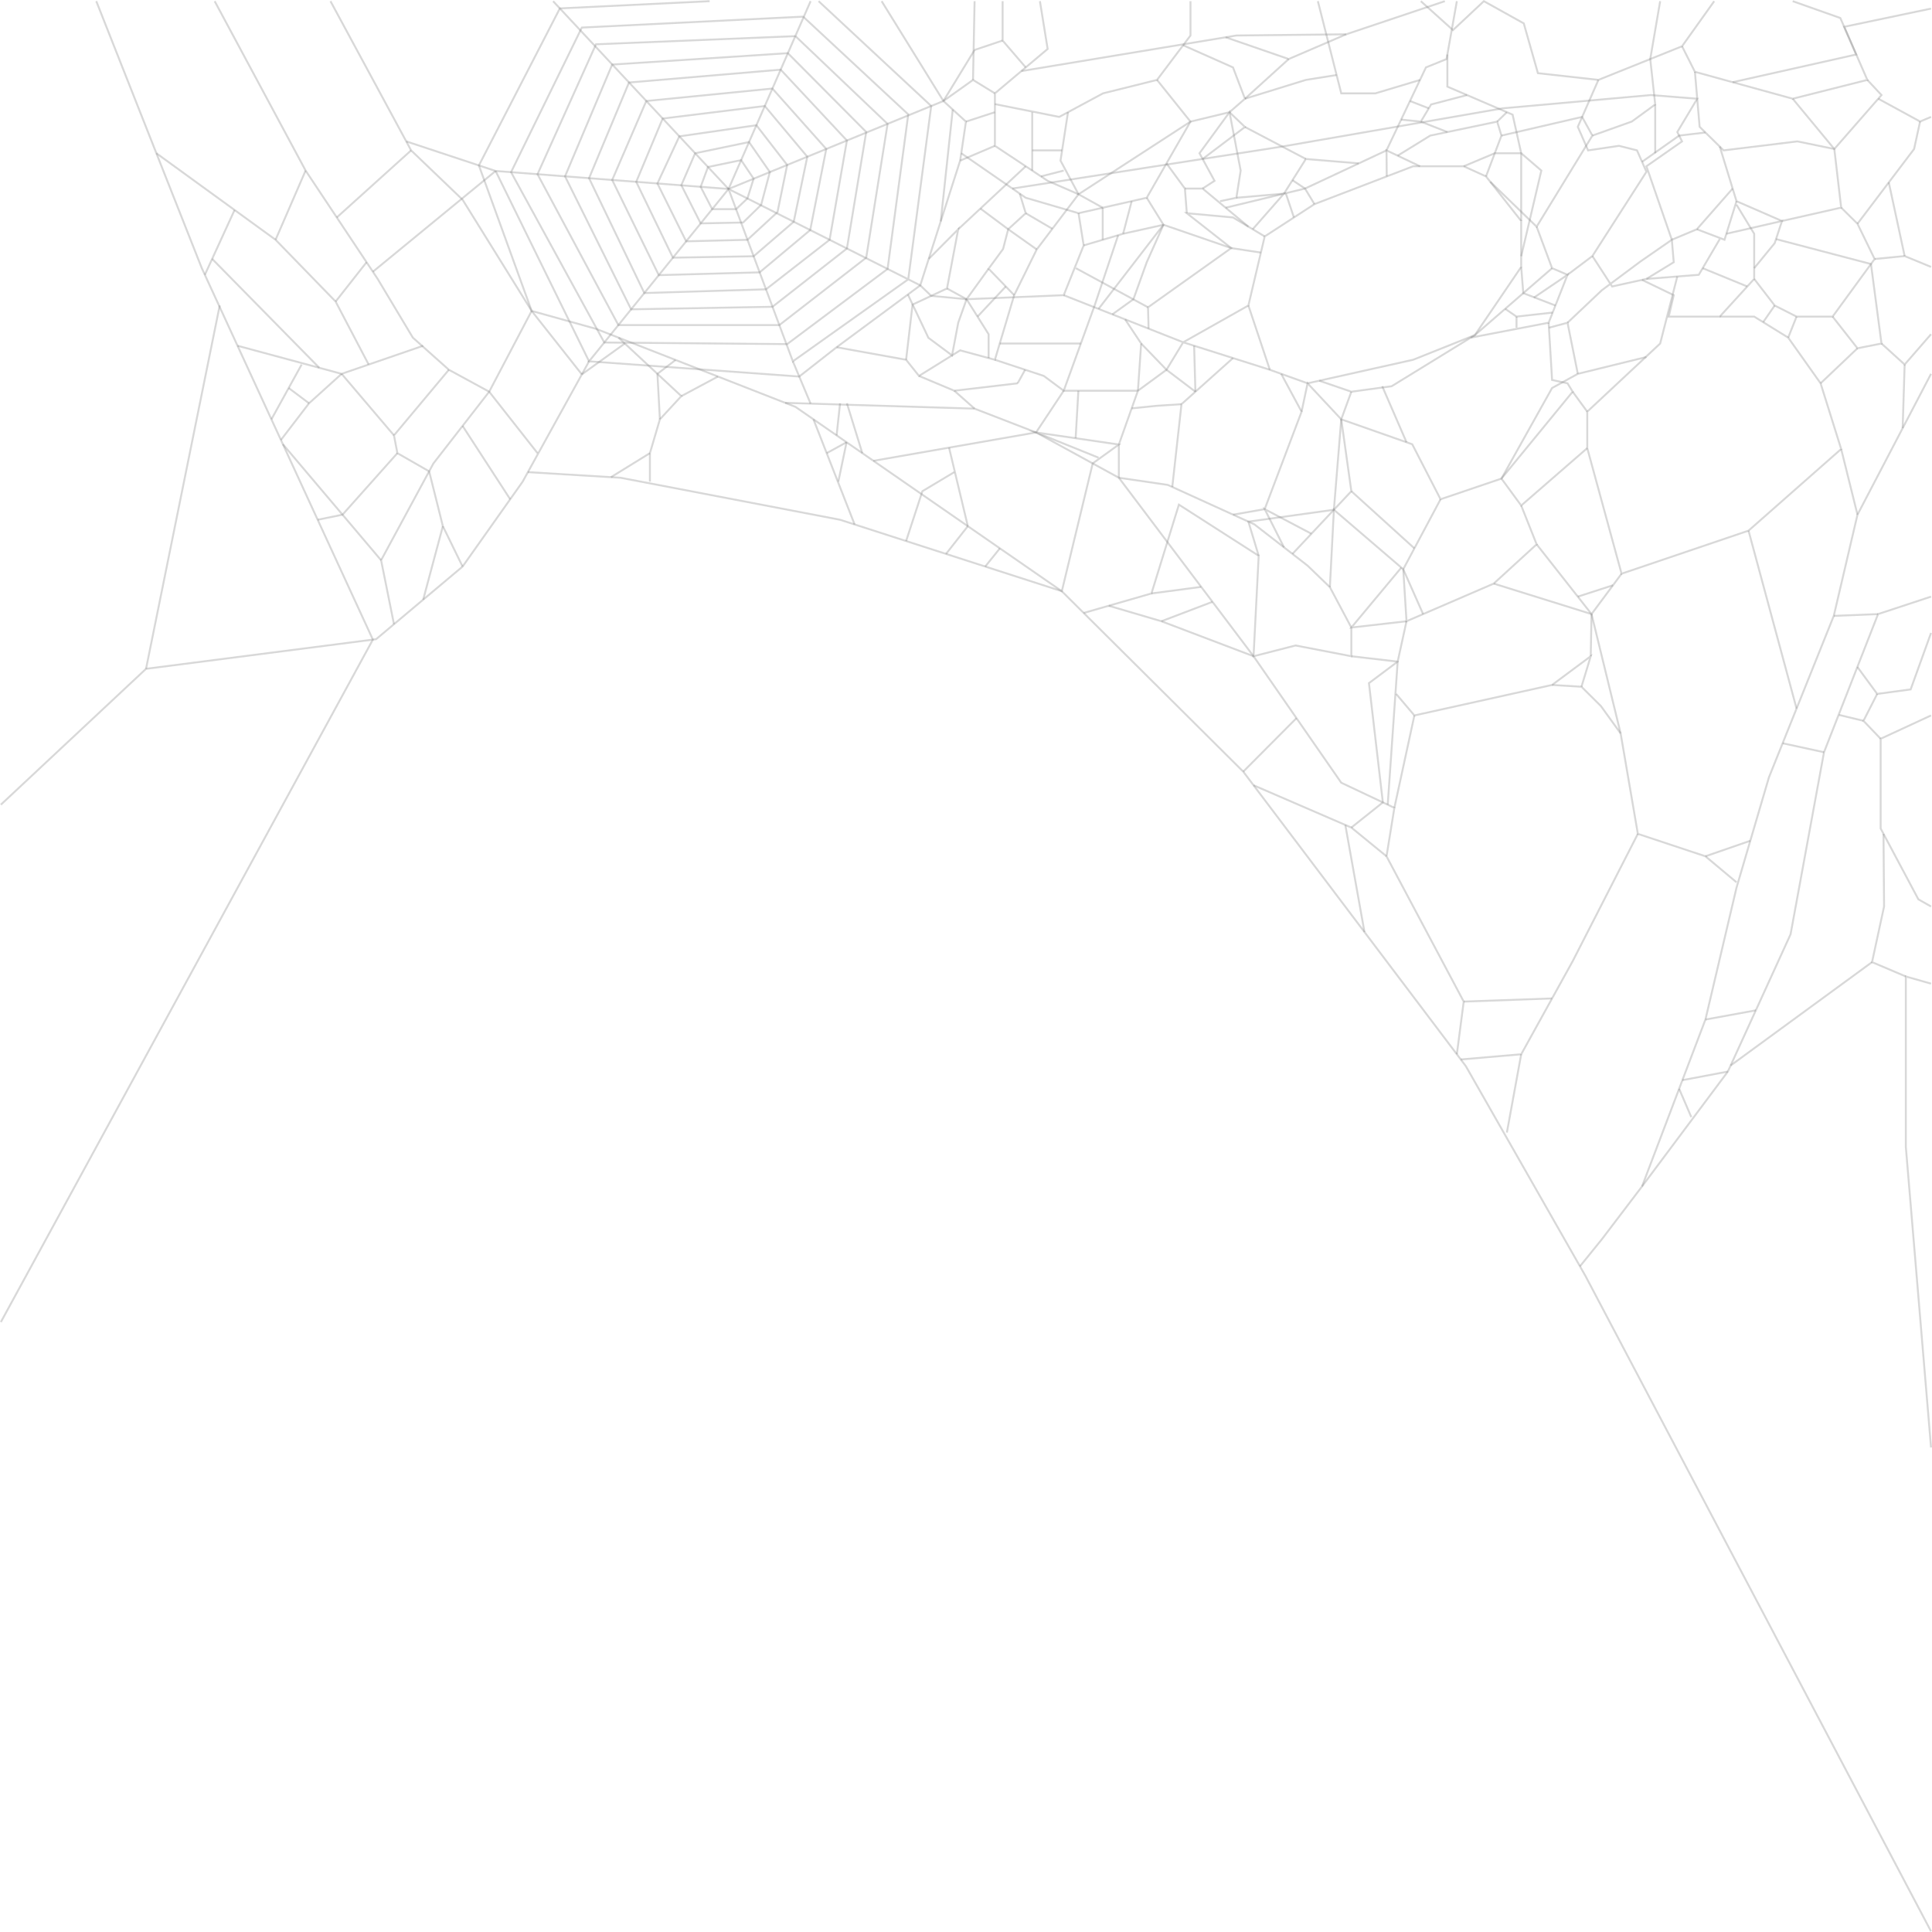 <?xml version="1.0" encoding="UTF-8"?><svg id="web" xmlns="http://www.w3.org/2000/svg" viewBox="0 0 1000.94 1000.85"><defs><style>.webLines{fill:none;opacity:.3;stroke:#7c7c7c;stroke-miterlimit:10;}</style></defs><polyline class="webLines" points="367.66 .61 290.05 4.36 248.11 85.71 275.44 161.08 308.77 170.36 412.11 210.79 550.11 306.3 644.11 399.77 759.44 552.37 821.44 661.12 1000.44 1000.61"/><polyline class="webLines" points="736.11 .61 752.77 15.6 768.77 .61 789.44 12.12 796.77 37.91 828.11 41.4 871.44 23.97 888.11 .61"/><polyline class="webLines" points="928.77 .61 953.44 9.33 967.44 41.4 928.77 51.15 878.11 37.21 871.44 23.97"/><polyline class="webLines" points="488.77 52.33 504.11 41.4 515.44 48.37"/><line class="webLines" x1="500.44" y1="63.01" x2="515.44" y2="58.13"/><line class="webLines" x1="497.44" y1="83.22" x2="515.44" y2="75.55"/><line class="webLines" x1="504.92" y1=".61" x2="504.11" y2="41.4"/><polyline class="webLines" points="531.41 34.92 519.44 21 519.44 .61"/><line class="webLines" x1="488.77" y1="52.33" x2="504.92" y2="25.88"/><line class="webLines" x1="519.44" y1="21" x2="504.92" y2="25.88"/><polyline class="webLines" points="515.44 53.94 548.77 60.57 571.44 48.37 599.44 41.4 616.77 18.39 616.77 .61"/><polyline class="webLines" points="456.77 .61 488.77 52.33 500.44 63.01 497.44 83.22 476.77 147.84 433.44 179.9 414.07 195.08 305.18 187.2 377.44 97.91 286.55 .61"/><polyline class="webLines" points="433.44 179.9 469.44 186.39 476.11 194.76 497.44 181.51 515.44 186.39 525.44 152.93 537.11 129.23 558.77 100.65 542.77 93.68 515.44 75.55 515.44 48.37 542.77 25.36 538.77 .61"/><polyline class="webLines" points="527.22 198.59 494.4 202.43 476.11 194.76"/><polyline class="webLines" points="481.18 134.12 496.44 118.77 490.63 149.45 472.77 157.81 469.44 186.39"/><polyline class="webLines" points="476.77 147.84 482.45 153.28 500.77 155.02 512.18 173.15 512.18 185.51"/><line class="webLines" x1="531.41" y1="86.15" x2="496.44" y2="118.77"/><polyline class="webLines" points="498.01 79.39 531.41 102.46 558.77 110.46 594.11 102.46 616.77 63.01 599.44 41.4"/><polyline class="webLines" points="553.31 58.13 549.44 83.22 558.77 100.65"/><line class="webLines" x1="534.77" y1="58.13" x2="534.77" y2="88.37"/><line class="webLines" x1="550.26" y1="77.91" x2="534.77" y2="77.91"/><line class="webLines" x1="551.1" y1="88.37" x2="539.32" y2="91.39"/><polyline class="webLines" points="507.94 108.05 522.33 118.77 531.41 110.46 528.31 100.32"/><polyline class="webLines" points="525.44 152.93 512.18 139.22 519.68 129 522.33 118.77 537.11 129.23"/><line class="webLines" x1="545.21" y1="118.54" x2="531.41" y2="110.46"/><polyline class="webLines" points="500.77 155.02 496.44 167.2 493.24 184.12 480.99 175.01 470.36 152.58"/><line class="webLines" x1="521.08" y1="148.42" x2="506.44" y2="164.03"/><polyline class="webLines" points="558.77 110.46 561.44 127.14 551.1 152.93 500.77 155.02 512.18 139.22"/><line class="webLines" x1="527.22" y1="198.59" x2="531.1" y2="191.57"/><polyline class="webLines" points="406.8 208.71 504.92 211.72 536.77 224.04 551.1 202.43 540.77 194.76 515.44 186.39"/><polyline class="webLines" points="452.5 238.75 536.77 224.04 579.66 247.51 604.99 251.22 649.88 271.67 677.44 293.05 688.99 304.2 700.11 325.12 700.11 339.99 671.22 334.41 649.44 339.99 652.11 287.94 610.77 261.45 596.55 307.46 561.44 317.57"/><polyline class="webLines" points="561.44 127.14 581.88 121.1 602.77 116.45 637.88 128.53 653.24 130.86"/><polyline class="webLines" points="594.11 102.46 602.77 116.45 594.11 135.85 587.21 155.02 576.3 162.87"/><line class="webLines" x1="646.77" y1="158.28" x2="657.88" y2="191.57"/><line class="webLines" x1="557.39" y1="138.94" x2="594.77" y2="159.21"/><polyline class="webLines" points="579.3 121.86 567.11 158.28 551.1 202.43 589.54 202.43"/><line class="webLines" x1="602.77" y1="116.45" x2="569.14" y2="160.04"/><line class="webLines" x1="586.3" y1="104.23" x2="581.88" y2="121.1"/><line class="webLines" x1="571.3" y1="107.62" x2="571.3" y2="124.22"/><line class="webLines" x1="517.96" y1="177.97" x2="559.97" y2="177.97"/><polyline class="webLines" points="582.91 165.47 591.22 177.97 589.54 202.43 579.66 230.31 579.66 247.51"/><line class="webLines" x1="618.66" y1="179.13" x2="619.32" y2="202.94"/><polyline class="webLines" points="638.79 185.51 612.11 209.4 607.34 252.29"/><polyline class="webLines" points="589.54 202.43 604.34 191.57 619.32 202.94"/><polyline class="webLines" points="586.3 211.57 599.2 210.25 612.11 209.4"/><polyline class="webLines" points="591.22 177.97 604.34 191.57 612.99 177.33 646.77 158.28 655.22 122.49 680.99 105.76 732.11 86.15 758.33 86.15 769.88 91.39 788.11 114.5 788.11 138.29 764.11 173.61 732.11 186.39 677.44 198.59 657.88 191.57 612.99 177.33 551.1 152.93"/><line class="webLines" x1="558.69" y1="202.43" x2="557.27" y2="227.04"/><line class="webLines" x1="494.4" y1="202.43" x2="504.92" y2="211.72"/><line class="webLines" x1="438.77" y1="208.93" x2="446.75" y2="234.77"/><line class="webLines" x1="433.44" y1="225.56" x2="435.22" y2="208.93"/><polyline class="webLines" points="612.96 23.44 638.79 34.92 644.99 51.15 636.99 58.13 616.77 63.01 558.77 100.65 571.3 107.62"/><polyline class="webLines" points="655.22 122.49 638.79 112.66 614.87 110.46 637.88 128.53 594.77 159.21 595.07 170.27"/><polyline class="webLines" points="623.06 97.69 629.22 93.68 621.44 79.39 636.99 58.13 642.77 88.37 640.55 102.46 632.11 104.23"/><polyline class="webLines" points="604.34 84.65 613.88 97.69 614.87 110.46"/><polyline class="webLines" points="646.77 117.44 623.06 97.69 613.88 97.69"/><polyline class="webLines" points="649 118.77 665.21 100.32 640.55 102.46"/><polyline class="webLines" points="636.99 58.13 644.99 65.79 623.06 82.37"/><polyline class="webLines" points="680.99 105.76 676.11 97.69 669.6 93.36"/><line class="webLines" x1="670.36" y1="112.66" x2="666.21" y2="100.32"/><polyline class="webLines" points="634.99 107.62 676.11 97.69 718.33 77.91 738.77 34.92 749.44 30.59 754.77 .61"/><polyline class="webLines" points="529.16 36.82 640.55 18.39 697.44 17.77 748.55 .61"/><polyline class="webLines" points="735.68 41.42 712.55 48.37 694.88 48.37 682.77 .61"/><polyline class="webLines" points="644.99 51.15 676.55 41.4 692.47 38.86"/><polyline class="webLines" points="634.99 19.31 667.66 30.59 697.44 17.77"/><line class="webLines" x1="644.99" y1="51.15" x2="667.66" y2="30.59"/><polyline class="webLines" points="718.45 91.39 718.33 77.91 735.68 86.15"/><polyline class="webLines" points="749.86 28.23 749.86 44.88 783.66 59.4 788.11 79.39 788.11 114.5"/><polyline class="webLines" points="769.88 91.39 777.88 70.25 775.66 63.01 740.99 70.25 724.11 80.65"/><polyline class="webLines" points="760.03 49.25 741.44 54.12 736.11 63.01 725.91 61.97"/><line class="webLines" x1="730.49" y1="52.33" x2="740.23" y2="56.13"/><line class="webLines" x1="749.86" y1="68.4" x2="736.11" y2="63.01"/><line class="webLines" x1="780.69" y1="58.13" x2="775.66" y2="63.01"/><polyline class="webLines" points="777.88 70.25 819.66 60.57 824.99 70.25 796.11 117.44 772.09 94.18"/><polyline class="webLines" points="758.33 86.15 774.42 79.39 788.11 79.39 798.54 88.37 788.11 132.74"/><polyline class="webLines" points="828.11 41.4 817.44 65.7 822.77 77.91 838.77 75.55 848.11 77.91 852.99 89 824.99 132.66 812.11 142.37 804.11 138.94 796.11 117.44"/><polyline class="webLines" points="860.11 .61 854.97 30.59 857.54 54.12 845.44 62.96 824.99 70.25"/><polyline class="webLines" points="878.11 37.21 880.55 65.7 892.99 77.91 931.22 73.25 950.33 77.2 974.77 49.25 967.44 41.4"/><polyline class="webLines" points="928.77 51.15 950.33 77.2 953.88 107.56 923.22 114.5 899.66 104.23 890.98 75.93"/><line class="webLines" x1="857.54" y1="54.12" x2="857.54" y2="79.39"/><polyline class="webLines" points="850.72 83.84 869.93 70.25 883.56 68.65"/><polyline class="webLines" points="899.66 104.23 893.44 124.22 879.12 118.77"/><polyline class="webLines" points="824.99 132.66 835.22 148.42 852.99 144.5 867.14 135.85 866.15 124.22 849.88 135.48 829.88 150.38 812.11 167.2"/><polyline class="webLines" points="890.98 123.88 880.11 142.37 852.99 144.5"/><polyline class="webLines" points="894.41 121.1 923.22 114.5 919.44 125.98 908.81 138.94"/><polyline class="webLines" points="899.66 106.06 908.81 121.1 908.81 144.5 890.98 164.03 864.55 164.03 867.14 152.93 850.72 145"/><polyline class="webLines" points="868.98 143.24 860.11 177.97 822.33 213.28 822.33 232.17 840.11 297.23 905.88 274.93 953.88 232.63 943.22 198.59 926.44 174.92 908.81 164.03 890.98 164.03"/><polyline class="webLines" points="908.81 144.5 919.44 158.28 930.77 164.03 949.44 164.03 971.22 134.19 962.33 115.92 953.88 107.56"/><polyline class="webLines" points="788.11 138.29 789.19 151.87 805.84 158.28"/><polyline class="webLines" points="761.98 174.92 802.33 167.2 812.11 142.37 794.65 154.22"/><polyline class="webLines" points="683.5 197.24 700.11 202.94 720.99 200.1 764.11 173.61 804.11 138.94"/><polyline class="webLines" points="663.77 193.68 674.33 213.28 655.22 263.77 638.85 266.65"/><polyline class="webLines" points="669.6 286.97 700.11 254.48 694.88 217.24 677.44 198.59 674.33 213.28"/><polyline class="webLines" points="700.11 202.94 694.88 217.24 731.66 230.17 746.33 258.66 777.88 247.95 814.77 202.94 812.11 198.59 804.11 196.85 802.33 167.2"/><polyline class="webLines" points="802.48 169.79 812.11 167.2 817.44 193.68"/><polyline class="webLines" points="822.33 232.17 788.11 261.91 777.88 247.95 804.11 201.02 817.44 193.68 852.99 184.95"/><polyline class="webLines" points="746.33 258.66 727 294.91 728.69 321.86 773.88 302.35 796.11 282.01 788.11 261.91"/><line class="webLines" x1="716.11" y1="200.1" x2="728.69" y2="229.12"/><polyline class="webLines" points="804.4 161.93 785.68 164.03 779.81 160"/><line class="webLines" x1="785.68" y1="169.79" x2="785.68" y2="164.03"/><line class="webLines" x1="882.12" y1="138.94" x2="905.23" y2="148.42"/><line class="webLines" x1="919.44" y1="158.28" x2="913.47" y2="166.91"/><line class="webLines" x1="926.44" y1="174.92" x2="930.77" y2="164.03"/><polyline class="webLines" points="920.13 123.88 969.32 136.79 974.77 177.97 962.33 180.44 949.44 164.03"/><polyline class="webLines" points="973.11 51.15 994.77 62.96 1000.44 60.57"/><polyline class="webLines" points="962.33 115.92 991.66 77.2 994.77 62.96"/><polyline class="webLines" points="971.22 134.19 986.77 132.66 1000.44 138.29"/><line class="webLines" x1="978.55" y1="94.51" x2="986.77" y2="132.66"/><polyline class="webLines" points="1000.44 173.15 986.77 188.86 974.77 177.97"/><line class="webLines" x1="700.11" y1="254.48" x2="732.77" y2="284.09"/><line class="webLines" x1="822.33" y1="213.28" x2="814.77" y2="202.94"/><line class="webLines" x1="491.69" y1="231.91" x2="501.42" y2="272.6"/><polyline class="webLines" points="703.94 84.65 676.55 82.37 665.21 100.32"/><line class="webLines" x1="644.99" y1="65.79" x2="676.55" y2="82.37"/><polyline class="webLines" points="524.5 97.69 664.28 75.93 778.43 56.13 855.22 49.25 879.3 51.15 868.99 68.4 871.44 73.25 852.99 86.15 866.15 124.22 879.12 118.77 897.65 97.69"/><polyline class="webLines" points="897.65 42.59 961.69 28.23 955.43 13.89 1000.44 4.45"/><polyline class="webLines" points="1000.44 193.68 962.33 266.65 950.05 319.08 916.46 402.73 899.66 459.89 883.56 528.21 850.72 614.65 829.88 642.07 818.55 656.06"/><polyline class="webLines" points="796.11 282.01 824.55 318.15 840.11 297.23"/><polyline class="webLines" points="773.88 302.35 824.55 318.15 839.62 379.96 848.55 432.01 883.56 443.63 899.66 457.1"/><line class="webLines" x1="906.8" y1="435.59" x2="883.56" y2="443.63"/><line class="webLines" x1="835.65" y1="303.22" x2="817.44" y2="309.11"/><polyline class="webLines" points="579.66 247.51 649.44 339.99 694.88 405.52 722.4 418.53 718.33 443.63 758.33 518.91 754.77 546.2"/><polyline class="webLines" points="679.42 276.52 655.22 263.77 665.21 283.56"/><polyline class="webLines" points="652.11 287.94 646.77 270.26 691.07 264.1 694.88 217.24"/><polyline class="webLines" points="688.99 304.2 691.07 264.1 727 294.91 737.29 318.15"/><polyline class="webLines" points="728.69 321.86 700.11 325.12 726.01 294.06"/><polyline class="webLines" points="728.69 321.86 724.11 342.78 709.23 353.93 716.44 415.71 700.11 428.75"/><polyline class="webLines" points="718.96 416.9 724.11 342.78 700.11 339.99"/><polyline class="webLines" points="723.32 359.51 732.77 370.66 804.11 354.86 824.13 339.99 819.33 355.79"/><line class="webLines" x1="722.4" y1="418.53" x2="732.77" y2="370.66"/><polyline class="webLines" points="839.62 379.96 829.44 365.84 819.33 355.79 804.11 354.86"/><polyline class="webLines" points="848.55 432.01 814.77 498 788.11 546.2 756.81 548.9"/><line class="webLines" x1="780.69" y1="586.77" x2="788.11" y2="546.2"/><polyline class="webLines" points="850.72 614.65 895.18 555.16 927.66 484.06 944.99 389.72 972.99 318.15 1000.44 309.11"/><line class="webLines" x1="883.56" y1="528.21" x2="909.67" y2="523.44"/><line class="webLines" x1="871.62" y1="559.62" x2="895.18" y2="555.16"/><line class="webLines" x1="876.23" y1="578.75" x2="869.93" y2="564.08"/><polyline class="webLines" points="1000.44 327.91 989.88 357.18 972.55 359.51 962.28 345.54"/><polyline class="webLines" points="1000.44 370.66 974.33 382.75 974.33 429.22 993.88 465.93 1000.44 469.65"/><polyline class="webLines" points="972.55 359.51 965.44 373.45 974.33 382.75"/><line class="webLines" x1="952.77" y1="370.39" x2="965.44" y2="373.45"/><polyline class="webLines" points="975.81 432.01 976.11 469.65 969.88 498.46 987.38 505.9"/><polyline class="webLines" points="1000.44 509.62 987.38 505.9 987.38 594.2 1000.44 749.89"/><line class="webLines" x1="896.61" y1="552.02" x2="969.88" y2="498.46"/><polyline class="webLines" points="273.44 244.6 321.44 247.51 435.22 269.28 550.11 306.3 566.11 240.09 579.66 230.31 536.77 224.04 569.14 237.12"/><polyline class="webLines" points="320.43 174.92 352.99 205.22 341.88 217.24 336.71 234.77 336.71 249.54"/><line class="webLines" x1="371.95" y1="195.08" x2="352.99" y2="205.22"/><polyline class="webLines" points="350 186.49 340.6 193.68 341.88 217.24"/><line class="webLines" x1="316.54" y1="247.21" x2="336.71" y2="234.77"/><line class="webLines" x1="323.7" y1="177.97" x2="301.44" y2="193.96"/><line class="webLines" x1="301.44" y1="193.96" x2="275.44" y2="161.08"/><polyline class="webLines" points="278.48 234.77 253.44 202.94 232.55 191.57 213.88 174.92 195.66 144.5 158.33 88.37 111.22 .61"/><polyline class="webLines" points="275.44 161.08 239.66 103.47 212.99 77.91 171.22 .61"/><line class="webLines" x1="193.18" y1="140.78" x2="256.77" y2="88.58"/><polyline class="webLines" points=".44 416.9 75.66 346.5 194.85 331.16 239.66 293.52 270.77 249.54 305.18 187.2"/><polyline class="webLines" points="49.88 .61 104.55 138.94 193.18 331.37 .44 684.95"/><polyline class="webLines" points="232.55 191.57 204.11 225.56 205.88 234.77 222.33 244.2 229.44 272.6 239.66 293.52"/><line class="webLines" x1="219.25" y1="310.66" x2="229.44" y2="272.6"/><line class="webLines" x1="264.32" y1="258.66" x2="239.66" y2="220.66"/><polyline class="webLines" points="204.11 323.38 197.44 290.26 224.55 240.09 253.44 202.94 275.44 161.08"/><line class="webLines" x1="146.57" y1="230.17" x2="197.44" y2="290.26"/><polyline class="webLines" points="205.88 234.77 177.45 266.65 164.59 269.28"/><polyline class="webLines" points="219.25 179.13 176.99 193.68 123.06 179.13"/><line class="webLines" x1="204.11" y1="225.56" x2="176.99" y2="193.68"/><polyline class="webLines" points="145.54 227.94 160.11 208.93 176.99 193.68"/><line class="webLines" x1="156.27" y1="188.86" x2="140.62" y2="217.24"/><line class="webLines" x1="160.11" y1="208.93" x2="149.56" y2="201.02"/><polyline class="webLines" points="190.99 188.86 173.88 156.23 142.77 124.22 81.01 79.39"/><line class="webLines" x1="106.13" y1="142.37" x2="121.53" y2="108.8"/><line class="webLines" x1="165.42" y1="190.56" x2="109.91" y2="134.12"/><line class="webLines" x1="442.76" y1="271.71" x2="421.43" y2="217.24"/><line class="webLines" x1="438.59" y1="229.12" x2="428.29" y2="234.77"/><line class="webLines" x1="434.33" y1="249.54" x2="438.59" y2="229.12"/><polyline class="webLines" points="469.44 280.31 477.88 254.48 494.4 244.6"/><line class="webLines" x1="490.12" y1="286.97" x2="501.42" y2="272.6"/><line class="webLines" x1="518.02" y1="284.09" x2="510.43" y2="293.52"/><polyline class="webLines" points="574.42 313.83 601.71 321.86 649.44 339.99"/><line class="webLines" x1="596.55" y1="307.46" x2="622.32" y2="304.05"/><line class="webLines" x1="628.16" y1="311.79" x2="601.71" y2="321.86"/><polyline class="webLines" points="649.44 406.83 700.11 428.75 718.33 443.63"/><line class="webLines" x1="706.92" y1="482.89" x2="696.99" y2="427.41"/><line class="webLines" x1="75.66" y1="346.5" x2="113.83" y2="158.28"/><line class="webLines" x1="644.11" y1="399.77" x2="671.68" y2="372.06"/><line class="webLines" x1="212.99" y1="77.91" x2="174.48" y2="112.66"/><line class="webLines" x1="158.33" y1="88.37" x2="142.77" y2="124.22"/><line class="webLines" x1="173.88" y1="156.23" x2="189.91" y2="135.85"/><line class="webLines" x1="905.88" y1="274.93" x2="930.77" y2="367.08"/><line class="webLines" x1="953.88" y1="232.63" x2="962.33" y2="266.65"/><line class="webLines" x1="944.99" y1="389.72" x2="923.55" y2="385.07"/><line class="webLines" x1="972.99" y1="318.15" x2="950.05" y2="319.08"/><line class="webLines" x1="824.55" y1="318.15" x2="824.13" y2="339.99"/><line class="webLines" x1="962.33" y1="180.44" x2="943.22" y2="198.59"/><line class="webLines" x1="986.77" y1="188.86" x2="985.73" y2="221.85"/><line class="webLines" x1="758.33" y1="518.91" x2="804.11" y2="517.28"/><polyline class="webLines" points="210.48 73.25 256.77 88.58 377.44 97.91 488.77 52.33"/><line class="webLines" x1="419.96" y1=".61" x2="377.44" y2="97.91"/><line class="webLines" x1="490.63" y1="149.45" x2="500.77" y2="155.02"/><polygon class="webLines" points="383.97 82.96 390.45 92.58 387.21 102.82 381.35 108.37 368.97 108.37 363.01 96.79 366.79 86.52 383.97 82.96"/><polygon class="webLines" points="388.06 73.6 398.85 89.14 394.33 106.15 384.99 115.28 363.01 115.74 352.99 95.93 360.14 79.4 388.06 73.6"/><polygon class="webLines" points="391.87 64.88 407.82 85.47 402.81 109.88 387.26 124.23 355.49 125.03 340.6 95.06 351.95 70.65 391.87 64.88"/><polygon class="webLines" points="396.22 54.92 418.25 81.2 411.22 114.88 390.45 132.76 348.63 133.5 329.62 94.21 343.33 61.42 396.22 54.92"/><polygon class="webLines" points="400.17 45.88 428.07 77.18 419.76 119.18 393.56 141.1 341.31 142.55 317.17 93.25 334.83 52.33 400.17 45.88"/><polygon class="webLines" points="404.46 36.09 438.77 72.8 429.8 124.23 396.85 149.89 333.81 151.82 305.18 92.32 325.87 42.75 404.46 36.09"/><polygon class="webLines" points="408.18 27.55 448.77 68.37 438.77 128.74 400.22 158.94 326.97 160.26 292.74 91.36 317.17 33.45 408.18 27.55"/><polyline class="webLines" points="412.11 18.72 459.84 64.18 448.77 133.5 403.76 168.42 320.37 168.42 278.48 90.26 308.77 22.95 412.11 18.72"/><polyline class="webLines" points="416.1 8.62 470.55 59.26 459.84 139.33 407.82 178.28 313.07 177.45 264.77 89.2 301.44 14.28 416.1 8.62"/><polyline class="webLines" points="424.11 .61 482.45 54.92 470.55 144.71 410.77 187.2 377.44 97.91 476.77 147.84"/><line class="webLines" x1="493.6" y1="56.75" x2="487.38" y2="114.68"/><line class="webLines" x1="305.18" y1="187.2" x2="256.77" y2="88.58"/><line class="webLines" x1="410.77" y1="187.2" x2="419.96" y2="209.12"/></svg>